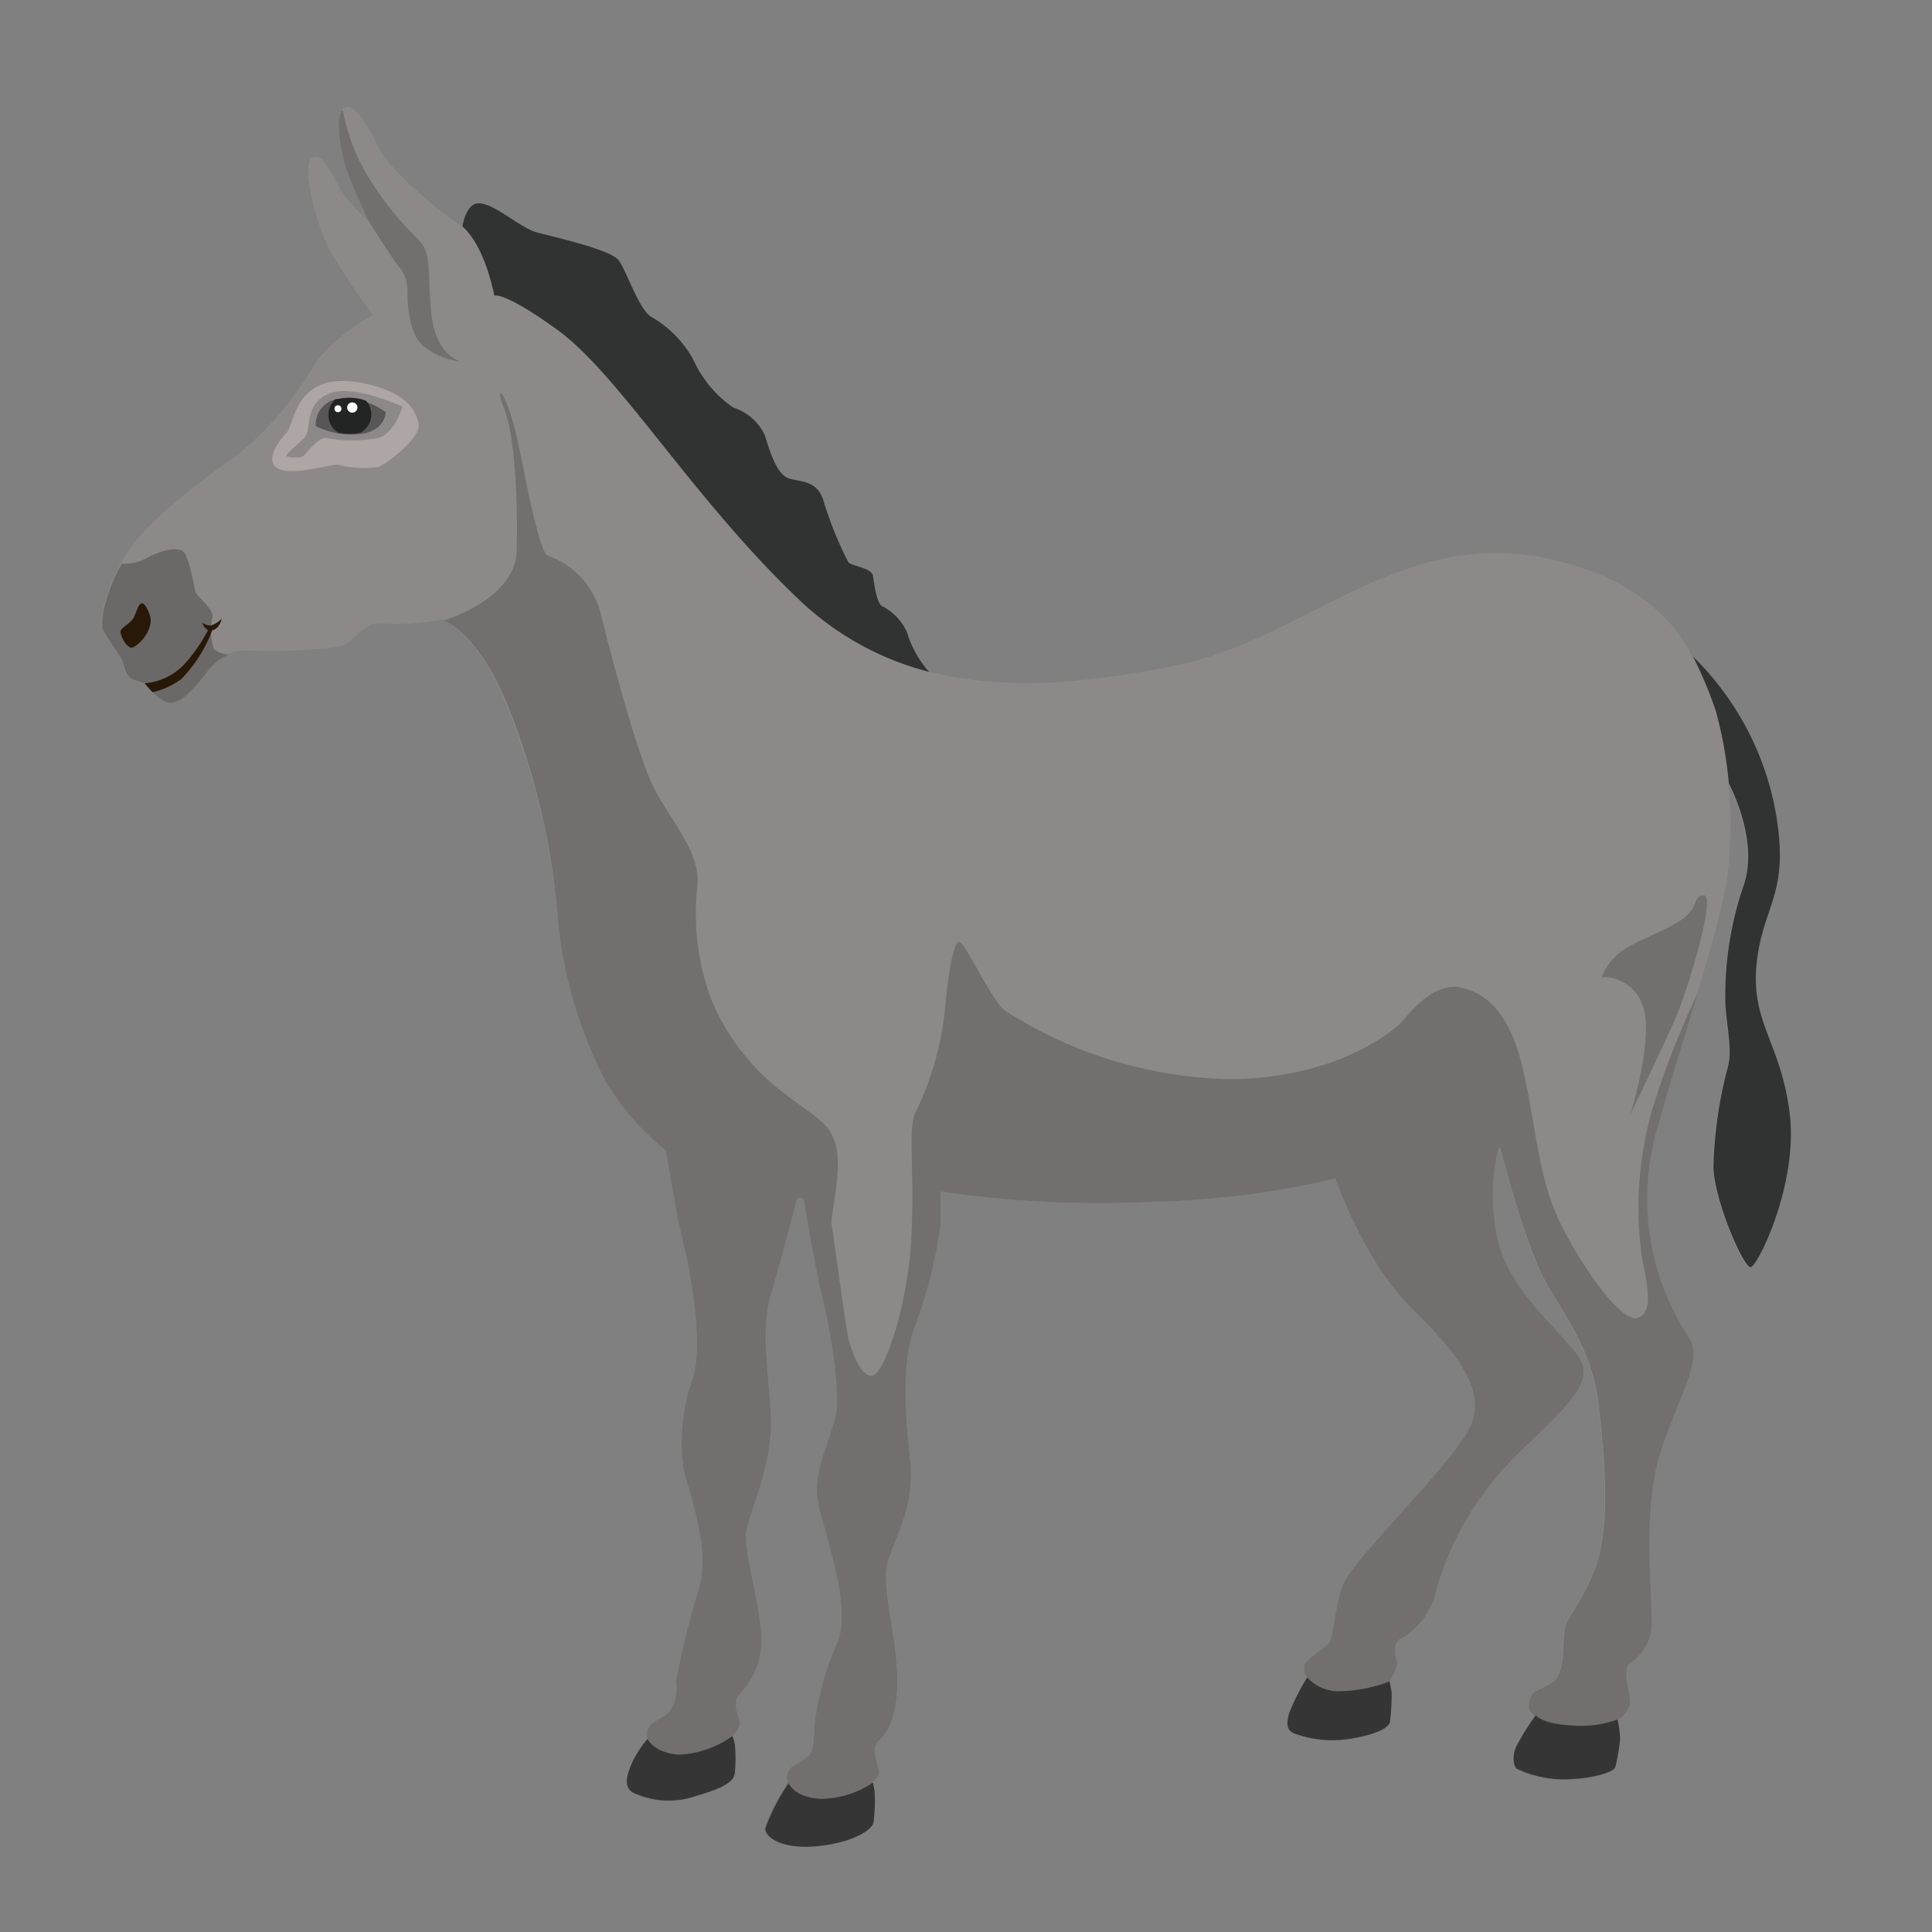 <svg id="Animals&#x52A8;&#x7269;" xmlns="http://www.w3.org/2000/svg" viewbox="0 0 128 128" width="128" height="128"><rect width="100%" height="100%" fill="#808080" stroke="none"/><defs><style>.cls-1{fill:#8e8989;stroke:none;}.cls-2{fill:#313332;stroke:none;}.cls-3{fill:#736f6f;stroke:none;}.cls-4{fill:#6b6868;stroke:none;}.cls-5{fill:#281808;stroke:none;}.cls-6{fill:#ada6a5;stroke:none;}.cls-7{fill:#585656;stroke:none;}.cls-8{fill:#232524;stroke:none;}.cls-9{fill:#fff;stroke:none;}.cls-10{fill:#363535;stroke:none;}</style></defs><title>animals&#x52A8;&#x7269;</title><path class="cls-1" d="M32.75,19.59s-.64-3.6-2.38-4.75-4.64-3.77-5.22-4.93-1.45-3-2.26-2.78-.35,2.9.17,4.35,1.39,3.19,1.39,3.19a11.43,11.43,0,0,1-1.74-1.86c-.52-.81-1.22-2.73-2-2.38s.17,4.52,1.33,6.49a45.68,45.68,0,0,0,2.67,3.94s-2.9,1.62-3.94,3.42a22.23,22.23,0,0,1-5.22,6c-1.91,1.33-5.74,4.12-7.19,6.44s-1.8,4.46-1.57,5,1,1.51,1.22,1.91.17,1.16.87,1.39l.7.23s1,1.39,1.8,1.28,1.8-1.39,2.38-2.15a3.11,3.11,0,0,1,2.73-1.28,33.86,33.86,0,0,0,6.15-.29c.75-.29,1.57-1.62,2.49-1.51a15.63,15.63,0,0,0,3.31-.12l.87-.12s2.67.81,4.87,7.31A47.12,47.12,0,0,1,37,61.4a30.08,30.08,0,0,0,3.13,10.26,17.34,17.34,0,0,0,4,4.58s.64,4.17,1.16,6.2,1.28,6.73.64,8.76a12.79,12.79,0,0,0-.64,6.15c.41,1.74,1.8,5.22,1,7.94a54.88,54.88,0,0,0-1.51,6.15,2.62,2.62,0,0,1-.46,2c-.52.46-1.45.75-1.45,1.28v.52a7.13,7.13,0,0,0-1,1.53c-.38.85-.58,1.6,0,2a5.52,5.52,0,0,0,4.23.24c2-.58,2.52-1,2.56-1.57a10.61,10.61,0,0,0,0-1.81,2.36,2.36,0,0,0-.17-.58s.65-.58.51-1-.48-1.4,0-1.81a5.12,5.12,0,0,0,1.43-4c-.14-2.18-1.16-5.53-1-6.69s1.6-4.2,1.64-7-.78-6.14,0-8.77,1.74-6.38,1.74-6.38.48-.1.48.17.75,4.57,1.19,6.38,1.3,6.28.85,8-1.5,3.75-1.13,5.6,2.25,6.86,1.3,9.21a19.63,19.63,0,0,0-1.54,5.53c-.07,1.19,0,1.84-.65,2.25s-1,.51-1.13.92a1.53,1.53,0,0,0,0,.68,13.41,13.41,0,0,0-1.54,3c0,.61,1.16,1.43,3.58,1.16s3.55-1.16,3.58-1.57a10.26,10.26,0,0,0,.07-2.08l-.1-.55s.58-.34.44-.89-.48-1.47,0-1.88,1.33-1.47,1.23-4.4-1.09-5.8-.61-7.47,1.81-3.68,1.47-6.76-.55-6.41.24-8.6a31.74,31.74,0,0,0,1.77-6.93V78.94a72.8,72.8,0,0,0,14.16.68,57.94,57.94,0,0,0,12-1.54s1.88,5.46,5,8.53,5.08,5.56,3.89,8-7.68,8.63-8.36,10.34-.55,3.65-1.09,4.06-1.4,1-1.5,1.3a1.43,1.43,0,0,0,.17.85,13.75,13.75,0,0,0-1.19,2.35c-.27.89-.07,1.19.34,1.36a7.36,7.36,0,0,0,3.75.34c1.84-.31,2.59-.78,2.59-1.19a17.29,17.29,0,0,0,.1-1.88c-.07-.41-.14-.72-.14-.72s.61-1,.48-1.36-.27-1.3.27-1.47a4.93,4.93,0,0,0,2.35-3.24,20.18,20.18,0,0,1,5.29-8.9c3.21-3.14,4.84-4.54,4.4-6s-4.26-4.16-5.39-7.51-.2-7.3-.07-6.89,1.64,6.52,3.14,9.11,3,4.47,3.41,8.12.78,8.05-.31,10.78-1.91,3-2,4.2,0,2.66-.78,3.21-1.36.44-1.54,1.23.41,1,.41,1a16,16,0,0,0-1.3,2.08c-.31.72-.14,1.36.07,1.47a7.29,7.29,0,0,0,3.51.68c1.91-.1,3-.55,3-.85a12,12,0,0,0,.31-1.84,7.9,7.9,0,0,0-.17-1.26,1.58,1.58,0,0,0,.85-1.16c0-.75-.51-2.15-.07-2.56a3.19,3.19,0,0,0,1.5-3c0-2.08-.58-7.37.58-11s2.87-6.14,1.91-7.61a16.64,16.64,0,0,1-2.12-13.85c2-7.27,4.67-14.4,4.81-18.08a26.85,26.85,0,0,0-.07-4.78s2,3.68,1,6.69a22.53,22.53,0,0,0-1.23,8c.17,2,.48,3.1.1,4.33a28.61,28.61,0,0,0-.89,6.32c0,2.18,2,6.75,2.46,6.71s3.13-5.52,2.55-10.23-2.62-6-2.18-10,2.35-4.57,1.13-10.58a19.29,19.29,0,0,0-5.36-9.69s-1.81-5-9.89-6.55c-9.73-1.85-15.73,5.49-24.5,7.2S60,46.4,52.89,39.68s-11.84-14.85-16-17.86C33.36,19.26,32.75,19.59,32.75,19.59Z"/><path class="cls-2" d="M32.75,19.59s.6-.32,4.15,2.24c4.15,3,8.93,11.13,16,17.86a19.42,19.42,0,0,0,8.65,4.82,7,7,0,0,1-1.46-2.62,3.58,3.58,0,0,0-1.63-1.72c-.38-.19-.53-1.44-.62-2s-1.29-.62-1.63-.91a24.5,24.5,0,0,1-1.68-4.17c-.43-1.25-1.44-1.15-2.25-1.39S51,29.91,50.68,28.85A3.5,3.5,0,0,0,48.58,27a7.65,7.65,0,0,1-2.64-3.16,7.33,7.33,0,0,0-2.83-2.87C42.3,20.42,41.53,18,41,17.26s-4.41-1.58-5.46-1.87-2.68-1.82-3.74-1.92C31,13.4,30.72,14.53,30.64,15,32.18,16.37,32.75,19.59,32.75,19.59Z"/><path class="cls-3" d="M28.58,20.77c-.3-3,.08-3.92-.89-4.93a20.8,20.8,0,0,1-3.54-4.55,13,13,0,0,1-1.44-4c-.55.57-.13,2.89.35,4.21s1.39,3.19,1.39,3.19,1.72,2.74,2,3A2.52,2.52,0,0,1,27,19.3c0,.63,0,2.78,1.1,3.67a4.84,4.84,0,0,0,2.53,1S28.88,23.72,28.58,20.77Z"/><path class="cls-4" d="M15.16,43.37a1.82,1.82,0,0,1-1-.38,4.12,4.12,0,0,1-.08-2.15c.08-.42-1-1.35-1.1-1.56s-.42-2.36-.84-2.74-1.69,0-2.57.51a3.28,3.28,0,0,1-1.51.3c-1.16,2.08-1.44,3.92-1.23,4.4s1,1.51,1.22,1.91.17,1.16.87,1.39l.7.23s1,1.39,1.8,1.28,1.8-1.39,2.38-2.15A3.24,3.24,0,0,1,15.16,43.37Z"/><path class="cls-5" d="M8.81,41c-.36.44-.77.57-.82.82s.39,1.12.74,1.09,1.58-1.2,1.17-2.24C9.27,39.08,9.08,40.64,8.81,41Z"/><path class="cls-5" d="M14,41.43a.81.81,0,0,1-.61-.19.92.92,0,0,0,.39.51,11,11,0,0,1-1.45,2.13,4.09,4.09,0,0,1-2.74,1.39,6.42,6.42,0,0,0,.52.59A5.14,5.14,0,0,0,12,45a9.26,9.26,0,0,0,2.06-3.24c.49-.09.63-.77.63-.77A1.76,1.76,0,0,1,14,41.43Z"/><path class="cls-6" d="M18.94,28.74c-.38.36-1.26,1.54-.74,2.13.74.84,3.57-.13,4.2-.08a6.9,6.9,0,0,0,2.66.15c.7-.28,2.86-2,2.67-2.87s-.73-2-3.43-2.63C19.46,24.34,19.56,28.16,18.94,28.74Z"/><path class="cls-1" d="M26.66,26.94s-3.31-1.55-4.9-.85-1.17,2.35-1.5,2.79S18.84,30.1,19,30.23a1.66,1.66,0,0,0,1.09,0c.12-.12,1-1.23,1.46-1.21a9.9,9.9,0,0,0,3.53,0C26.24,28.6,26.66,26.94,26.66,26.94Z"/><path class="cls-7" d="M25.55,27.31a4.41,4.41,0,0,0-3.19-.87,1.69,1.69,0,0,0-1.44,1.79,5.34,5.34,0,0,0,3.11.51C25.59,28.43,25.55,27.31,25.55,27.31Z"/><path class="cls-8" d="M22.36,26.44l-.12,0a1.38,1.38,0,0,0,.2,2.24,4.41,4.41,0,0,0,1.42,0,1.37,1.37,0,0,0,.38-2.14A3.35,3.35,0,0,0,22.36,26.44Z"/><circle class="cls-9" cx="23.34" cy="27" r="0.34"/><circle class="cls-9" cx="22.39" cy="27.08" r="0.23"/><path class="cls-3" d="M85.76,114.86a7.36,7.36,0,0,0,3.75.34c1.84-.31,2.59-.78,2.59-1.19a17.29,17.29,0,0,0,.1-1.88c-.07-.41-.14-.72-.14-.72s.61-1,.48-1.36-.27-1.3.27-1.47a4.93,4.93,0,0,0,2.35-3.24,20.18,20.18,0,0,1,5.29-8.9c3.21-3.14,4.84-4.54,4.4-6s-4.26-4.16-5.39-7.51-.2-7.3-.07-6.89,1.64,6.52,3.14,9.11,3,4.47,3.41,8.12.78,8.05-.31,10.78-1.91,3-2,4.2,0,2.66-.78,3.21-1.36.44-1.54,1.23.41,1,.41,1a16,16,0,0,0-1.3,2.08c-.31.72-.14,1.36.07,1.47a7.29,7.29,0,0,0,3.51.68c1.91-.1,3-.55,3-.85a12,12,0,0,0,.31-1.84,7.9,7.9,0,0,0-.17-1.26,1.58,1.58,0,0,0,.85-1.16c0-.75-.51-2.15-.07-2.56a3.19,3.19,0,0,0,1.5-3c0-2.08-.58-7.37.58-11s2.87-6.14,1.91-7.61a16.64,16.64,0,0,1-2.12-13.85c.86-3.1,1.84-6.18,2.69-9a56.84,56.84,0,0,0-3,7.67,23.57,23.57,0,0,0-.71,9.77c.33,1.79.83,3.62-.21,4.07s-3.57-3.08-5.11-6.11-1.66-6.48-2.54-10.31-2.45-5.07-4.12-5.45-3.24,1.45-3.78,2.12-4.32,3.87-11.47,3.95a28.66,28.66,0,0,1-15-4.57c-1-.91-2.62-4.57-3-4.53S62.8,64.6,62.59,67a20.16,20.16,0,0,1-1.87,6.57c-.62,1-.12,3.62-.33,8.27s-1.83,9.27-2.62,9.31-1.37-1.75-1.54-2.37-1-6.9-1.12-7.57.62-3.24.33-5-1.33-2.12-3.28-3.62a15.1,15.1,0,0,1-4.95-6.15,16.2,16.2,0,0,1-1-7.77c.21-2.12-1.62-4.12-2.79-6.28s-3-9.23-3.66-11.89a5.53,5.53,0,0,0-3.49-3.7c-.46-.25-1.12-3.37-1.87-7.11s-1.75-4.57-1-2.62.91,6.24.83,9.44-4.83,4.6-4.83,4.6,2.67.81,4.87,7.31A47.12,47.12,0,0,1,37,61.4a30.08,30.08,0,0,0,3.13,10.26,17.35,17.35,0,0,0,4,4.58s.64,4.17,1.16,6.2,1.28,6.73.64,8.76a12.79,12.79,0,0,0-.64,6.15c.41,1.74,1.8,5.22,1,7.94a54.89,54.89,0,0,0-1.51,6.15,2.62,2.62,0,0,1-.46,2c-.52.46-1.45.75-1.45,1.28v.52a7.13,7.13,0,0,0-1,1.53c-.38.85-.58,1.6,0,2a5.52,5.52,0,0,0,4.23.24c2-.58,2.52-1,2.56-1.57a10.61,10.61,0,0,0,0-1.81,2.36,2.36,0,0,0-.17-.58s.65-.58.51-1-.48-1.4,0-1.81a5.12,5.12,0,0,0,1.43-4c-.14-2.18-1.16-5.53-1-6.69s1.6-4.2,1.64-7-.78-6.14,0-8.77,1.74-6.38,1.74-6.38.48-.1.48.17.75,4.57,1.19,6.38,1.3,6.28.85,8-1.5,3.75-1.13,5.6,2.25,6.86,1.3,9.21a19.63,19.63,0,0,0-1.54,5.53c-.07,1.19,0,1.84-.65,2.25s-1,.51-1.13.92a1.53,1.53,0,0,0,0,.68,13.41,13.41,0,0,0-1.54,3c0,.61,1.16,1.43,3.58,1.16s3.55-1.16,3.58-1.57a10.26,10.26,0,0,0,.07-2.08l-.1-.55s.58-.34.44-.89-.48-1.47,0-1.88,1.33-1.47,1.23-4.4-1.09-5.8-.61-7.47,1.81-3.68,1.47-6.76-.55-6.41.24-8.6a31.74,31.74,0,0,0,1.77-6.93V78.94a72.8,72.8,0,0,0,14.16.68,57.94,57.94,0,0,0,12-1.54s1.88,5.46,5,8.53,5.08,5.56,3.89,8-7.68,8.63-8.36,10.34-.55,3.65-1.09,4.06-1.4,1-1.5,1.3a1.43,1.43,0,0,0,.17.85,13.75,13.75,0,0,0-1.19,2.35C85.14,114.39,85.35,114.69,85.76,114.86Z"/><path class="cls-2" d="M118.57,73.76c-.58-4.71-2.62-6-2.18-10s2.35-4.57,1.13-10.58a19.29,19.29,0,0,0-5.36-9.69,26.2,26.2,0,0,1,1.53,3.66,27.34,27.34,0,0,1,.85,4.76s2,3.68,1,6.69a22.53,22.53,0,0,0-1.23,8c.17,2,.48,3.1.1,4.33a28.61,28.61,0,0,0-.89,6.32c0,2.18,2,6.75,2.46,6.71S119.15,78.46,118.57,73.76Z"/><path class="cls-10" d="M42.9,115.21a7.13,7.13,0,0,0-1,1.53c-.38.85-.58,1.6,0,2a5.52,5.52,0,0,0,4.23.24c2-.58,2.52-1,2.56-1.57a10.61,10.61,0,0,0,0-1.81,2.36,2.36,0,0,0-.17-.58A6.57,6.57,0,0,1,45,116.25C43.32,116.14,42.9,115.21,42.9,115.21Z"/><path class="cls-10" d="M52.25,118.14a13.41,13.41,0,0,0-1.54,3c0,.61,1.16,1.43,3.58,1.16s3.55-1.16,3.58-1.57a10.26,10.26,0,0,0,.07-2.08l-.1-.55a6.3,6.3,0,0,1-3.47,1.08C52.6,119.08,52.25,118.14,52.25,118.14Z"/><path class="cls-10" d="M88.67,112.05a2.82,2.82,0,0,1-2.06-.91,13.75,13.75,0,0,0-1.19,2.35c-.27.89-.07,1.19.34,1.36a7.36,7.36,0,0,0,3.75.34c1.84-.31,2.59-.78,2.59-1.19a17.29,17.29,0,0,0,.1-1.88c-.07-.41-.14-.72-.14-.72A9.74,9.74,0,0,1,88.67,112.05Z"/><path class="cls-10" d="M104.08,114.31c-1.94-.1-2.33-.67-2.33-.67a16,16,0,0,0-1.3,2.08c-.31.72-.14,1.36.07,1.47a7.29,7.29,0,0,0,3.51.68c1.91-.1,3-.55,3-.85a12,12,0,0,0,.31-1.84,7.9,7.9,0,0,0-.17-1.26A7.13,7.13,0,0,1,104.08,114.31Z"/><path class="cls-3" d="M108,73.86s2.19-4.53,3-6.38,2.71-8.15,1.9-8.15-.26.75-1.52,1.62-3.59,1.55-4.37,2.44a3.88,3.88,0,0,0-.89,1.34,2.76,2.76,0,0,1,2.78,2.11C109.52,69.12,108,73.86,108,73.86Z"/></svg>